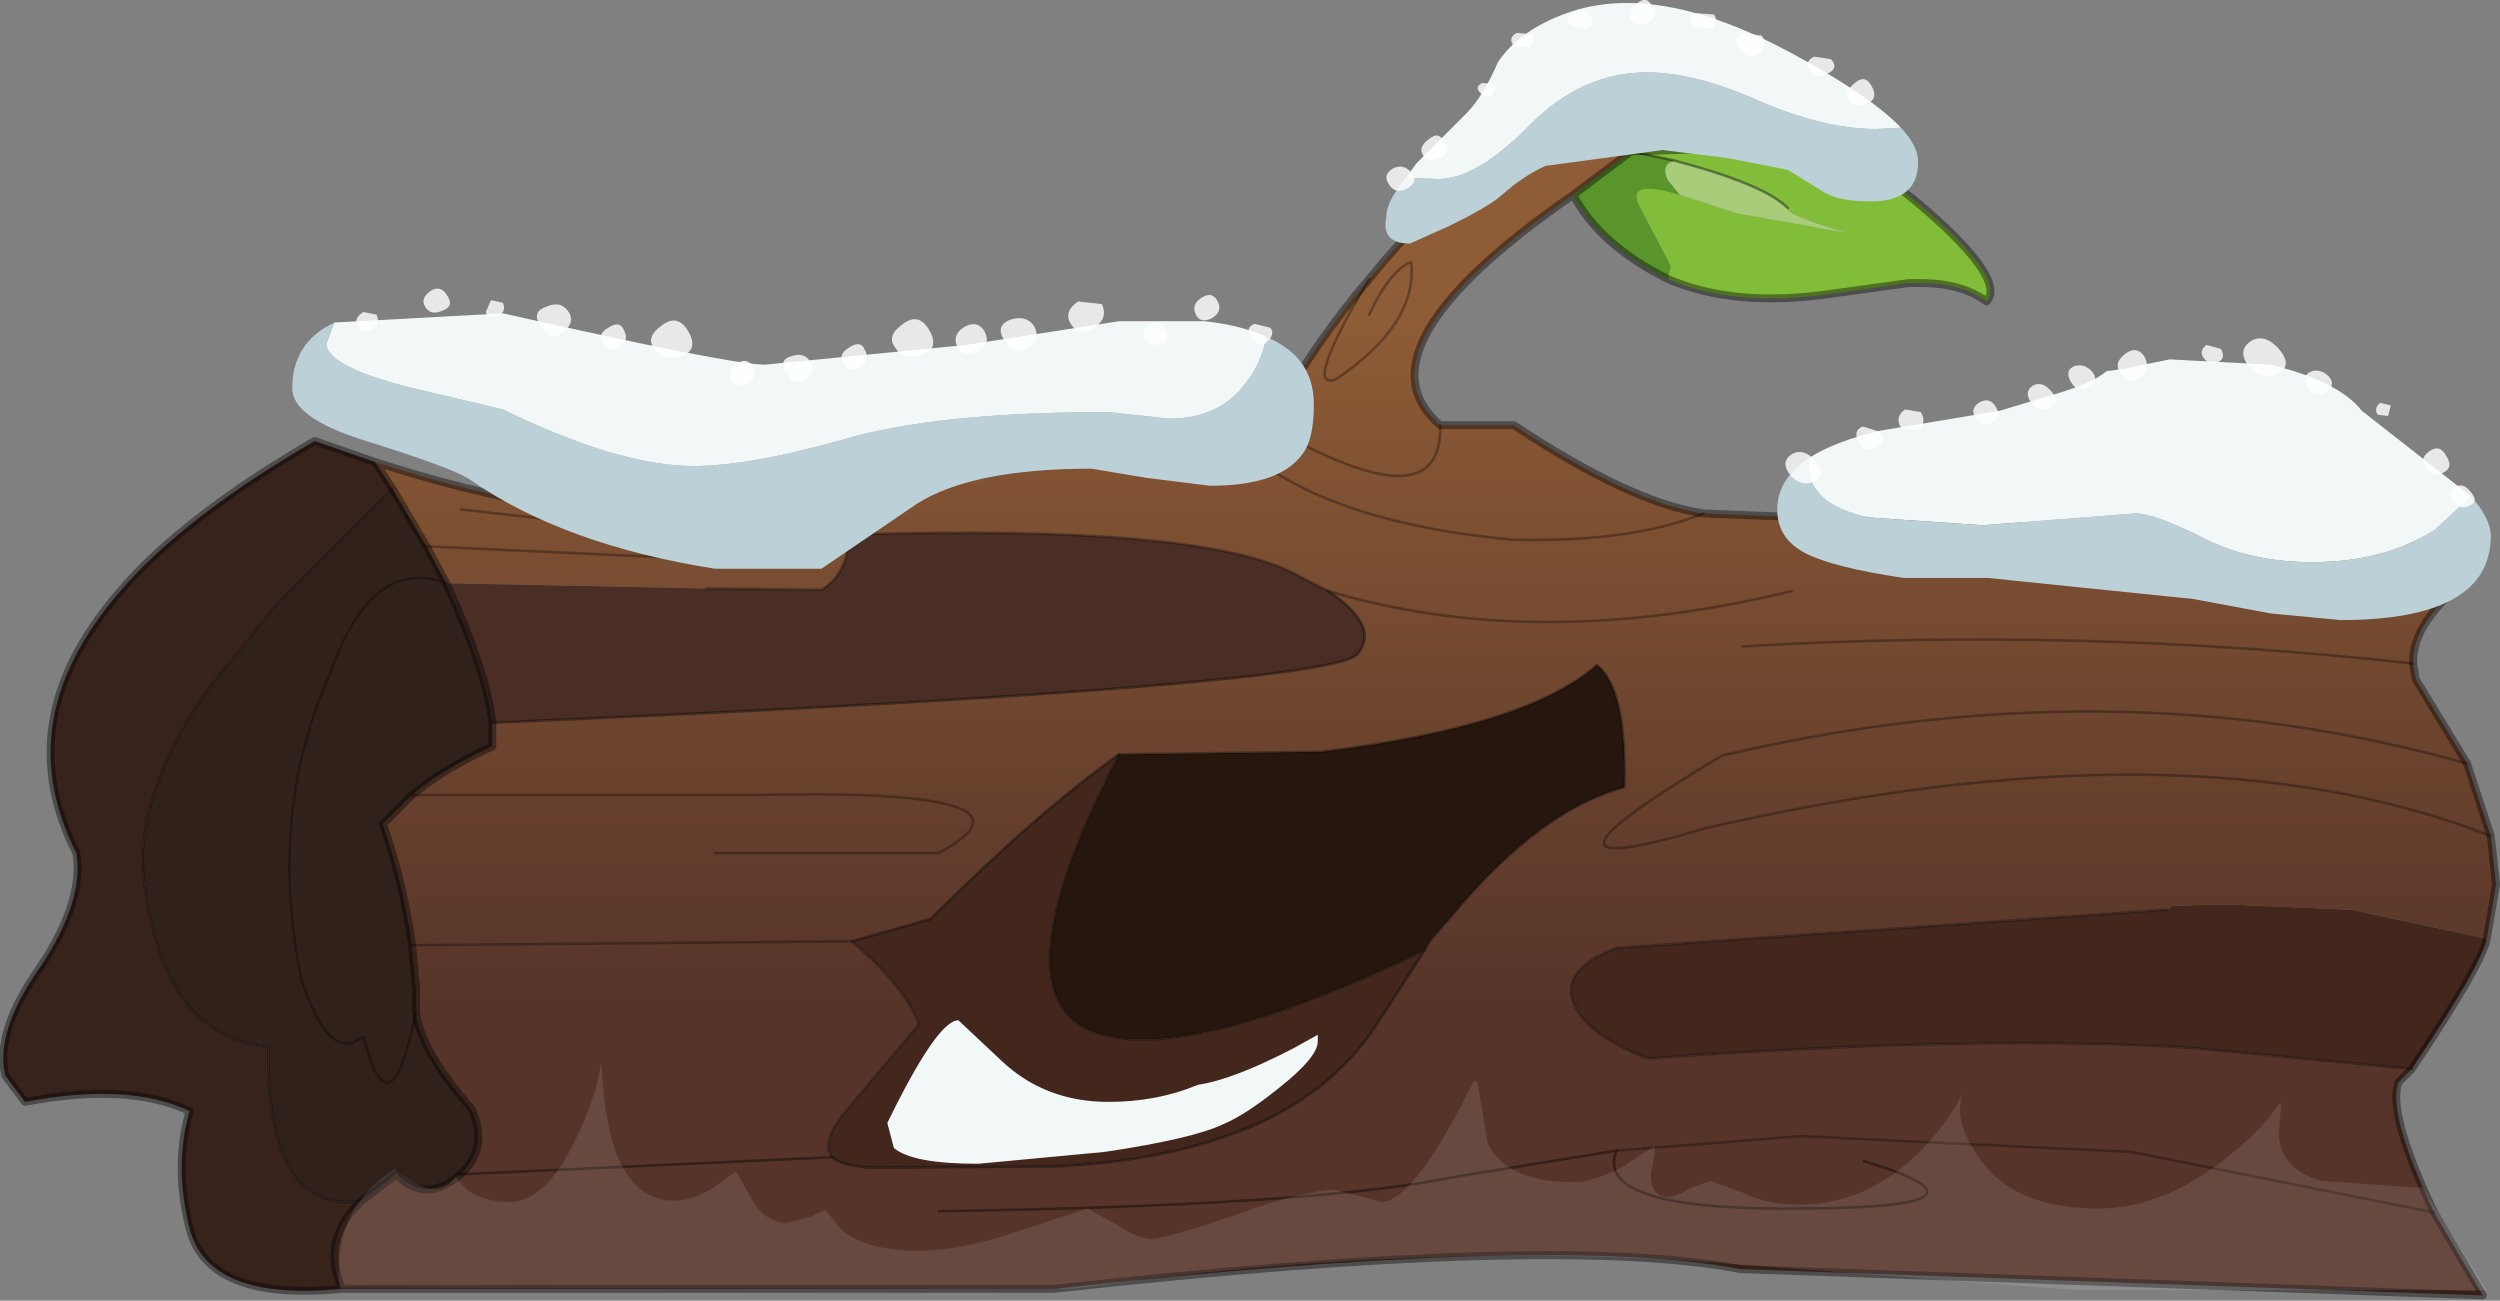 <?xml version="1.0" encoding="UTF-8" standalone="no"?>
<svg xmlns:xlink="http://www.w3.org/1999/xlink" height="49.4px" width="94.95px" xmlns="http://www.w3.org/2000/svg">
  <rect width="100%" height="100%" fill="#808080" stroke="none"/>
  <g transform="matrix(1.0, 0.0, 0.0, 1.0, 49.05, 48.55)">
    <use height="49.4" transform="matrix(1.0, 0.0, 0.0, 1.0, -49.05, -48.55)" width="94.95" xlink:href="#decoration194-shape0"/>
  </g>
  <defs>
    <g id="decoration194-shape0" transform="matrix(1.0, 0.0, 0.0, 1.0, 49.05, 48.55)">
      <path d="M12.9 -42.8 L19.7 -43.0 21.1 -42.55 Q22.55 -42.05 24.85 -39.9 27.05 -37.8 26.4 -37.1 25.45 -37.8 23.9 -37.8 L23.45 -37.8 20.55 -37.4 Q16.85 -36.85 14.3 -37.95 L14.4 -38.45 13.25 -40.65 Q12.6 -41.8 14.75 -41.15 L16.9 -40.45 21.1 -39.7 Q18.75 -40.4 18.85 -40.65 17.95 -41.55 14.55 -42.45 L12.9 -42.8" fill="#82bd39" fill-rule="evenodd" stroke="none"/>
      <path d="M14.3 -37.95 Q11.7 -39.25 10.7 -41.15 L12.9 -42.8 14.55 -42.45 Q14.0 -42.3 14.3 -41.7 L14.75 -41.15 Q12.6 -41.8 13.25 -40.65 L14.4 -38.45 14.3 -37.95" fill="#59952b" fill-rule="evenodd" stroke="none"/>
      <path d="M10.7 -41.15 Q2.25 -35.3 5.65 -32.4 L8.45 -32.4 Q12.9 -29.45 15.65 -29.05 L43.4 -27.95 Q44.55 -27.65 44.8 -26.65 42.55 -24.95 42.6 -23.35 L42.7 -22.75 44.65 -19.55 45.55 -16.8 45.75 -14.95 45.4 -12.9 40.25 -14.0 35.5 -14.2 33.45 -14.15 33.25 -14.0 12.35 -12.55 Q10.4 -11.8 10.65 -10.7 10.9 -9.4 13.5 -8.35 26.15 -9.25 34.2 -8.75 L42.55 -7.95 42.05 -7.45 Q41.6 -6.3 43.4 -2.5 L45.25 0.65 17.05 -0.35 Q10.0 -1.7 -9.0 0.4 L-36.05 0.4 Q-36.9 -1.5 -35.3 -2.95 L-34.0 -3.95 Q-32.9 -2.8 -31.55 -3.95 L-17.45 -4.6 -31.55 -3.95 Q-30.45 -5.0 -31.15 -6.45 -33.05 -8.6 -33.25 -10.1 L-33.25 -11.05 -33.4 -12.65 Q-33.7 -14.9 -34.5 -17.25 L-33.4 -18.35 Q-32.3 -19.3 -30.35 -20.2 L-30.35 -21.1 Q1.3 -22.45 2.5 -23.7 3.4 -24.75 1.4 -26.1 0.8 -26.4 0.15 -26.75 -3.45 -28.65 -16.8 -28.25 -16.85 -26.75 -17.85 -26.15 L-22.2 -26.2 -32.1 -26.4 -32.85 -27.8 -34.15 -30.0 -34.8 -31.0 Q-27.95 -28.8 -22.95 -28.95 -17.1 -29.1 -13.85 -31.9 L-1.6 -31.3 -0.9 -32.4 Q1.0 -35.7 2.95 -37.95 6.7 -42.6 10.85 -44.3 12.65 -44.1 12.9 -42.8 L10.7 -41.15 M2.95 -36.6 Q3.75 -38.3 4.55 -38.6 4.8 -36.25 1.7 -34.15 0.4 -33.65 2.95 -37.95 0.4 -33.65 1.7 -34.15 4.8 -36.25 4.55 -38.6 3.75 -38.3 2.95 -36.6 M15.65 -29.05 Q12.95 -27.95 8.45 -28.05 1.7 -28.65 -1.6 -31.3 1.7 -28.65 8.45 -28.05 12.95 -27.95 15.65 -29.05 M19.0 -26.1 Q9.3 -23.75 1.4 -26.1 9.3 -23.75 19.0 -26.1 M5.05 -12.45 L5.3 -12.85 6.25 -13.95 Q9.5 -17.8 12.65 -18.65 12.75 -22.4 11.6 -23.3 8.95 -20.95 1.15 -20.0 L-6.55 -19.9 Q-9.7 -17.65 -13.7 -13.65 L-16.7 -12.8 Q-14.65 -11.05 -14.15 -9.65 L-17.05 -6.2 Q-17.85 -5.15 -17.45 -4.6 -17.05 -4.25 -15.9 -4.2 L-8.95 -4.25 Q-4.6 -4.45 -1.45 -5.8 1.7 -7.15 3.4 -9.9 L5.05 -12.45 M12.35 -4.85 L19.35 -5.4 31.9 -4.8 43.4 -2.5 31.9 -4.8 19.35 -5.4 12.35 -4.85 Q11.4 -2.55 19.45 -2.65 27.5 -2.7 21.75 -4.45 27.5 -2.7 19.45 -2.65 11.4 -2.55 12.35 -4.85 L6.2 -3.85 Q0.8 -2.75 -13.4 -2.55 0.8 -2.75 6.2 -3.85 L12.35 -4.85 M45.55 -16.8 Q34.05 -21.3 15.75 -17.1 7.7 -14.7 16.35 -19.85 31.2 -23.35 44.65 -19.55 31.2 -23.35 16.35 -19.85 7.7 -14.7 15.75 -17.1 34.05 -21.3 45.55 -16.8 M42.6 -23.35 Q29.9 -24.75 17.15 -24.0 29.9 -24.75 42.6 -23.35 M-31.55 -29.2 Q-17.7 -27.7 -20.9 -27.25 L-32.85 -27.8 -20.9 -27.25 Q-17.7 -27.7 -31.55 -29.2 M-21.9 -16.15 L-13.4 -16.15 Q-8.75 -18.65 -20.65 -18.35 L-33.4 -18.35 -20.65 -18.35 Q-8.75 -18.65 -13.4 -16.15 L-21.9 -16.15 M-16.7 -12.8 L-33.4 -12.65 -16.7 -12.8 M-0.9 -32.4 Q5.75 -28.55 5.65 -32.4 5.75 -28.55 -0.9 -32.4" fill="url(#decoration194-gradient0)" fill-rule="evenodd" stroke="none"/>
      <path d="M14.55 -42.45 Q17.95 -41.55 18.85 -40.65 18.75 -40.4 21.1 -39.7 L16.9 -40.45 14.75 -41.15 14.3 -41.7 Q14.0 -42.3 14.55 -42.45" fill="#a8cc7a" fill-rule="evenodd" stroke="none"/>
      <path d="M-22.2 -26.2 L-17.85 -26.15 Q-16.85 -26.75 -16.8 -28.25 -3.45 -28.65 0.15 -26.75 0.8 -26.4 1.4 -26.1 3.4 -24.75 2.5 -23.7 1.3 -22.45 -30.35 -21.1 -30.55 -23.0 -32.1 -26.4 L-22.2 -26.2" fill="#4a2d24" fill-rule="evenodd" stroke="none"/>
      <path d="M-6.55 -19.9 L1.15 -20.0 Q8.95 -20.95 11.6 -23.3 12.75 -22.4 12.65 -18.65 9.5 -17.8 6.25 -13.95 L5.3 -12.85 5.05 -12.45 Q-4.55 -7.85 -7.85 -9.5 -11.05 -11.2 -6.55 -19.9" fill="#27160d" fill-rule="evenodd" stroke="none"/>
      <path d="M45.4 -12.9 Q45.2 -11.9 42.55 -7.95 L34.2 -8.75 Q26.15 -9.25 13.5 -8.35 10.9 -9.4 10.65 -10.7 10.4 -11.8 12.35 -12.55 L33.25 -14.0 33.45 -14.15 35.5 -14.2 40.25 -14.0 45.4 -12.9 M5.05 -12.45 L3.4 -9.9 Q1.7 -7.15 -1.45 -5.8 -4.6 -4.45 -8.95 -4.25 L-15.9 -4.2 Q-17.05 -4.25 -17.45 -4.6 -17.85 -5.15 -17.05 -6.2 L-14.15 -9.65 Q-14.65 -11.05 -16.7 -12.8 L-13.7 -13.65 Q-9.7 -17.65 -6.55 -19.9 -11.05 -11.2 -7.85 -9.5 -4.55 -7.85 5.05 -12.45" fill="#43271d" fill-rule="evenodd" stroke="none"/>
      <path d="M-32.1 -26.4 Q-30.55 -23.0 -30.35 -21.1 L-30.35 -20.2 Q-32.3 -19.3 -33.4 -18.35 L-34.5 -17.25 Q-33.7 -14.9 -33.4 -12.65 L-33.25 -11.05 -33.25 -10.1 Q-33.05 -8.6 -31.15 -6.45 -30.45 -5.0 -31.55 -3.95 -32.9 -2.8 -34.0 -3.95 L-35.3 -2.95 Q-38.95 -2.4 -38.85 -8.8 -42.8 -9.15 -43.55 -14.9 -44.05 -18.1 -41.25 -22.25 L-38.55 -25.6 -34.15 -30.0 -32.85 -27.8 -32.1 -26.4 Q-34.95 -27.45 -36.5 -23.0 -38.9 -17.65 -37.6 -11.35 -36.55 -8.1 -35.25 -9.2 -34.25 -5.25 -33.25 -10.1 -34.25 -5.25 -35.25 -9.2 -36.55 -8.1 -37.6 -11.35 -38.9 -17.65 -36.5 -23.0 -34.95 -27.45 -32.1 -26.4" fill="#31211b" fill-rule="evenodd" stroke="none"/>
      <path d="M-36.05 0.4 Q-41.15 0.9 -41.85 -1.9 -42.45 -4.25 -41.85 -6.35 -44.15 -7.45 -48.1 -6.7 L-48.85 -7.7 Q-49.25 -9.4 -47.5 -11.85 -45.85 -14.35 -46.15 -16.15 -48.0 -19.8 -46.35 -23.3 -45.45 -25.2 -43.55 -27.1 -41.15 -29.45 -37.1 -31.8 L-34.8 -31.0 -34.15 -30.0 -38.55 -25.6 -41.25 -22.25 Q-44.05 -18.1 -43.55 -14.9 -42.8 -9.15 -38.85 -8.8 -38.95 -2.4 -35.3 -2.95 -36.9 -1.5 -36.05 0.4" fill="#38231c" fill-rule="evenodd" stroke="none"/>
      <path d="M12.9 -42.8 L19.7 -43.0 21.1 -42.55 Q22.55 -42.05 24.85 -39.9 27.05 -37.8 26.4 -37.1 25.45 -37.8 23.9 -37.8 L23.45 -37.8 20.55 -37.4 Q16.85 -36.85 14.3 -37.95 11.7 -39.25 10.7 -41.15 2.25 -35.3 5.65 -32.4 L8.45 -32.4 Q12.9 -29.45 15.65 -29.05 L43.4 -27.95 Q44.55 -27.65 44.8 -26.65 42.55 -24.95 42.6 -23.35 L42.7 -22.75 44.65 -19.55 45.55 -16.8 45.75 -14.95 45.4 -12.9 Q45.2 -11.9 42.55 -7.95 L42.05 -7.45 Q41.6 -6.3 43.4 -2.5 L45.25 0.65 17.05 -0.35 Q10.0 -1.7 -9.0 0.4 L-36.05 0.4 Q-41.15 0.9 -41.85 -1.9 -42.45 -4.25 -41.85 -6.35 -44.15 -7.45 -48.1 -6.7 L-48.85 -7.7 Q-49.25 -9.4 -47.5 -11.85 -45.85 -14.35 -46.15 -16.15 -48.0 -19.8 -46.35 -23.3 -45.45 -25.2 -43.55 -27.1 -41.15 -29.45 -37.1 -31.8 L-34.8 -31.0 Q-27.95 -28.8 -22.95 -28.95 -17.1 -29.1 -13.85 -31.9 L-1.6 -31.3 -0.9 -32.4 Q1.0 -35.7 2.95 -37.95 6.7 -42.6 10.85 -44.3 12.65 -44.1 12.9 -42.8 M10.7 -41.15 L12.9 -42.8 M-32.1 -26.4 Q-30.55 -23.0 -30.35 -21.1 L-30.35 -20.2 Q-32.3 -19.3 -33.4 -18.35 L-34.5 -17.25 Q-33.7 -14.9 -33.4 -12.65 L-33.25 -11.05 -33.25 -10.1 Q-33.05 -8.6 -31.15 -6.45 -30.45 -5.0 -31.55 -3.95 -32.9 -2.8 -34.0 -3.95 L-35.3 -2.95 Q-36.9 -1.5 -36.05 0.4 M-32.1 -26.4 L-32.85 -27.8 -34.15 -30.0 -34.8 -31.0" fill="none" stroke="#000000" stroke-linecap="round" stroke-linejoin="round" stroke-opacity="0.4" stroke-width="0.3"/>
      <path d="M12.9 -42.8 L14.55 -42.45 Q17.95 -41.55 18.85 -40.65 M-30.35 -21.1 Q1.3 -22.45 2.5 -23.7 3.4 -24.75 1.4 -26.1 M5.05 -12.45 L3.4 -9.9 Q1.7 -7.15 -1.45 -5.8 -4.6 -4.45 -8.95 -4.25 L-15.9 -4.2 Q-17.05 -4.25 -17.45 -4.6 L-31.55 -3.95 M12.35 -4.85 Q11.4 -2.55 19.45 -2.65 27.5 -2.7 21.75 -4.45 M12.35 -4.85 L6.2 -3.85 Q0.8 -2.75 -13.4 -2.55 M-16.7 -12.8 L-13.7 -13.65 Q-9.7 -17.65 -6.55 -19.9" fill="none" stroke="#000000" stroke-linecap="round" stroke-linejoin="round" stroke-opacity="0.4" stroke-width="0.1"/>
      <path d="M1.4 -26.1 Q0.8 -26.4 0.15 -26.75 -3.45 -28.65 -16.8 -28.25 -16.85 -26.75 -17.85 -26.15 L-22.2 -26.2 M1.4 -26.1 Q9.3 -23.75 19.0 -26.1 M-1.6 -31.3 Q1.7 -28.65 8.45 -28.05 12.95 -27.95 15.65 -29.05 M2.95 -37.95 Q0.4 -33.65 1.7 -34.15 4.8 -36.25 4.55 -38.6 3.75 -38.3 2.95 -36.6 M-6.55 -19.9 L1.15 -20.0 Q8.95 -20.95 11.6 -23.3 12.75 -22.4 12.65 -18.65 9.5 -17.8 6.25 -13.95 L5.3 -12.85 5.05 -12.45 M44.65 -19.55 Q31.2 -23.35 16.35 -19.85 7.7 -14.7 15.75 -17.1 34.05 -21.3 45.55 -16.8 M43.4 -2.5 L31.9 -4.8 19.35 -5.4 12.35 -4.85 M33.25 -14.0 L12.35 -12.55 Q10.4 -11.8 10.65 -10.7 10.9 -9.4 13.5 -8.35 26.15 -9.25 34.2 -8.75 L42.55 -7.95 M17.15 -24.0 Q29.9 -24.75 42.6 -23.35 M-34.15 -30.0 L-38.55 -25.6 -41.25 -22.25 Q-44.05 -18.1 -43.55 -14.9 -42.8 -9.15 -38.85 -8.8 -38.95 -2.4 -35.3 -2.95 M-32.85 -27.8 L-20.9 -27.25 Q-17.7 -27.7 -31.55 -29.2 M-33.4 -18.35 L-20.65 -18.35 Q-8.75 -18.65 -13.4 -16.15 L-21.9 -16.15 M-33.4 -12.65 L-16.7 -12.8 M-6.55 -19.9 Q-11.05 -11.2 -7.85 -9.5 -4.55 -7.85 5.05 -12.45 M-33.25 -10.1 Q-34.25 -5.25 -35.25 -9.2 -36.55 -8.1 -37.6 -11.35 -38.9 -17.65 -36.5 -23.0 -34.95 -27.45 -32.1 -26.4 M-17.45 -4.6 Q-17.85 -5.15 -17.05 -6.2 L-14.15 -9.65 Q-14.65 -11.05 -16.7 -12.8 M5.65 -32.4 Q5.75 -28.55 -0.9 -32.4" fill="none" stroke="#000000" stroke-linecap="round" stroke-linejoin="round" stroke-opacity="0.302" stroke-width="0.1"/>
      <path d="M4.35 -41.8 L5.55 -41.75 Q7.05 -41.75 9.0 -43.75 11.0 -45.8 13.5 -45.8 15.35 -45.8 17.8 -44.7 20.25 -43.65 22.2 -43.65 L23.15 -43.7 Q23.8 -43.0 23.8 -42.4 23.8 -40.9 22.0 -40.9 20.7 -40.9 20.15 -41.3 L18.85 -42.1 16.55 -42.55 14.1 -42.85 9.65 -42.25 Q8.85 -41.9 8.0 -41.15 7.5 -40.7 5.95 -39.95 L4.5 -39.3 Q3.4 -39.3 3.6 -40.3 3.6 -40.9 4.35 -41.8 M44.8 -29.7 Q45.55 -28.85 45.55 -28.2 45.55 -25.0 39.85 -25.0 L37.2 -25.25 34.25 -25.8 26.45 -26.6 23.25 -26.6 Q20.55 -27.0 19.5 -27.55 18.45 -28.1 18.45 -29.2 18.45 -30.35 19.65 -31.15 L19.65 -30.85 Q19.65 -29.4 21.9 -28.9 L26.25 -28.6 32.05 -29.05 Q32.8 -29.05 34.65 -28.1 36.45 -27.2 38.75 -27.2 41.55 -27.2 43.45 -28.45 L44.8 -29.7 M-0.95 -35.75 Q0.85 -35.0 0.85 -33.2 0.85 -31.9 0.45 -31.35 -0.4 -30.1 -3.1 -30.1 L-5.5 -30.4 -7.6 -30.75 Q-12.15 -30.75 -14.25 -29.4 L-17.85 -26.95 -21.9 -26.95 Q-27.6 -27.85 -31.15 -30.3 -31.75 -30.75 -35.3 -31.85 -37.95 -32.7 -37.95 -33.8 -37.95 -35.55 -36.35 -36.3 L-36.65 -35.5 Q-36.65 -34.65 -33.55 -33.85 L-29.95 -33.0 Q-25.55 -30.85 -22.7 -30.85 -20.6 -30.85 -17.05 -31.85 -13.5 -32.9 -6.95 -32.9 L-4.65 -32.65 Q-2.7 -32.65 -1.7 -34.05 -1.15 -34.75 -0.95 -35.75" fill="#bbd1d7" fill-rule="evenodd" stroke="none"/>
      <path d="M23.15 -43.7 L22.2 -43.65 Q20.25 -43.65 17.8 -44.7 15.35 -45.8 13.5 -45.8 11.0 -45.8 9.0 -43.75 7.05 -41.75 5.55 -41.75 L4.35 -41.8 4.75 -42.35 6.65 -44.25 Q7.25 -44.85 7.85 -46.2 8.65 -47.4 10.45 -48.05 13.9 -49.3 19.05 -46.5 22.0 -44.9 23.15 -43.7 M19.65 -31.15 Q20.65 -31.8 22.4 -32.2 L26.9 -32.95 28.9 -33.55 Q30.45 -34.0 30.95 -34.45 L31.65 -34.55 33.35 -34.9 37.2 -34.7 Q39.8 -34.05 40.65 -32.95 L44.8 -29.7 43.45 -28.45 Q41.55 -27.2 38.75 -27.2 36.45 -27.2 34.65 -28.1 32.8 -29.05 32.05 -29.05 L26.25 -28.6 21.9 -28.9 Q19.65 -29.4 19.65 -30.85 L19.65 -31.15 M-36.35 -36.3 L-29.95 -36.65 Q-21.3 -34.7 -20.0 -34.7 L-12.35 -35.45 -6.55 -36.35 -3.3 -36.35 Q-1.9 -36.2 -0.95 -35.75 -1.15 -34.75 -1.7 -34.05 -2.7 -32.65 -4.65 -32.65 L-6.95 -32.9 Q-13.5 -32.9 -17.05 -31.85 -20.6 -30.85 -22.7 -30.85 -25.55 -30.85 -29.95 -33.0 L-33.55 -33.85 Q-36.65 -34.65 -36.65 -35.5 L-36.35 -36.3 M1.0 -9.25 L1.0 -9.0 Q1.0 -8.4 -0.45 -7.25 -1.75 -6.2 -2.6 -5.85 -3.75 -5.3 -7.1 -4.8 L-11.9 -4.35 Q-14.4 -4.35 -15.1 -4.95 L-15.35 -5.9 Q-13.45 -9.8 -12.65 -9.8 L-11.0 -8.25 Q-9.35 -6.7 -6.95 -6.7 -5.1 -6.7 -3.55 -7.35 -2.2 -7.55 0.1 -8.75 L1.0 -9.25" fill="#f2f7f8" fill-rule="evenodd" stroke="none"/>
      <path d="M7.45 -5.15 Q8.15 -3.65 10.75 -3.65 11.45 -3.65 12.6 -4.25 L13.75 -5.0 13.8 -5.0 13.8 -4.75 13.65 -3.95 Q13.65 -3.1 14.3 -3.1 14.6 -3.1 15.1 -3.4 L15.9 -3.7 17.15 -3.25 Q18.0 -2.8 19.3 -2.8 21.45 -2.8 23.25 -4.25 24.6 -5.35 25.55 -7.1 25.05 -6.1 26.1 -4.6 27.4 -2.65 30.65 -2.65 32.9 -2.65 35.15 -4.3 36.7 -5.45 37.5 -6.6 L37.6 -6.65 37.5 -5.55 Q37.5 -4.15 39.15 -3.7 L42.6 -3.45 42.95 -3.45 45.4 0.45 29.85 0.45 14.7 -0.7 Q3.5 -1.3 -8.3 0.4 L-36.15 0.35 Q-36.45 -2.65 -34.05 -4.15 -32.45 -2.8 -31.75 -3.85 L-31.3 -3.35 Q-30.65 -2.9 -29.7 -2.9 -28.3 -2.9 -27.15 -5.35 -26.4 -6.95 -26.25 -8.05 L-26.2 -8.15 Q-26.0 -2.95 -23.45 -2.95 -22.75 -2.95 -21.95 -3.45 L-21.1 -4.05 -20.4 -2.85 Q-19.9 -2.1 -19.15 -2.1 L-18.25 -2.35 -17.7 -2.6 -17.05 -1.8 Q-16.05 -1.05 -14.25 -1.05 -12.45 -1.05 -10.2 -1.85 L-7.75 -2.65 -6.65 -2.05 Q-5.85 -1.5 -5.3 -1.5 -4.8 -1.5 -2.15 -2.4 0.45 -3.35 1.65 -3.35 L2.7 -3.1 3.4 -2.9 Q4.65 -2.9 6.9 -7.45 L7.05 -7.5 7.45 -5.15" fill="#ffffff" fill-opacity="0.102" fill-rule="evenodd" stroke="none"/>
      <path d="M20.35 -45.75 Q19.95 -45.5 19.7 -45.85 19.45 -46.2 19.85 -46.4 L20.5 -46.3 Q20.8 -45.95 20.35 -45.75 M21.85 -44.6 Q21.4 -44.4 21.15 -44.75 20.95 -45.05 21.4 -45.4 21.8 -45.75 22.05 -45.25 22.3 -44.8 21.85 -44.6 M29.75 -34.65 Q30.1 -34.75 30.4 -34.45 30.7 -34.1 30.25 -33.85 29.85 -33.6 29.6 -34.05 29.35 -34.5 29.75 -34.65 M26.6 -32.5 Q26.25 -32.3 26.0 -32.65 25.75 -33.0 26.1 -33.25 26.5 -33.5 26.75 -33.1 27.0 -32.7 26.6 -32.5 M28.8 -33.05 Q28.4 -32.85 28.1 -33.25 27.8 -33.65 28.15 -33.9 28.5 -34.1 28.85 -33.7 29.25 -33.25 28.8 -33.05 M21.55 -31.75 Q21.3 -32.2 21.7 -32.35 L22.35 -32.15 Q22.65 -31.8 22.2 -31.55 21.8 -31.3 21.55 -31.75 M23.8 -32.2 L23.15 -32.3 Q22.9 -32.7 23.3 -33.0 L23.9 -32.9 Q24.15 -32.5 23.8 -32.2 M38.6 -33.85 Q38.35 -34.3 38.75 -34.45 39.1 -34.55 39.4 -34.25 39.7 -33.9 39.25 -33.65 38.85 -33.4 38.6 -33.85 M36.35 -34.65 Q35.9 -35.25 36.45 -35.6 36.95 -35.9 37.5 -35.3 38.05 -34.65 37.45 -34.35 36.8 -34.1 36.35 -34.65 M32.25 -34.2 Q31.8 -33.9 31.5 -34.35 31.2 -34.75 31.65 -35.1 32.1 -35.45 32.4 -35.0 32.65 -34.5 32.25 -34.2 M35.2 -34.8 Q34.85 -34.65 34.65 -34.95 34.45 -35.2 34.75 -35.45 L35.3 -35.3 Q35.5 -34.95 35.2 -34.8 M17.05 -46.65 Q16.7 -47.0 17.1 -47.3 L17.85 -47.2 Q18.15 -46.85 17.75 -46.55 17.35 -46.25 17.05 -46.65 M15.25 -47.5 Q14.95 -47.85 15.35 -48.05 L16.05 -48.0 Q16.25 -47.7 15.9 -47.45 L15.25 -47.5 M11.2 -47.45 L10.6 -47.55 Q10.35 -47.9 10.75 -48.1 11.1 -48.3 11.35 -47.95 11.6 -47.65 11.2 -47.45 M13.55 -47.7 Q13.1 -47.5 12.9 -47.8 12.7 -48.1 13.1 -48.4 13.5 -48.75 13.7 -48.3 13.95 -47.9 13.55 -47.7 M8.45 -46.8 Q8.2 -47.1 8.55 -47.3 L9.1 -47.25 Q9.35 -46.95 9.0 -46.75 L8.45 -46.8 M7.15 -45.05 Q6.95 -45.25 7.25 -45.4 L7.7 -45.35 Q7.85 -45.15 7.6 -44.95 7.35 -44.8 7.15 -45.05 M4.4 -41.4 Q3.95 -41.15 3.7 -41.55 3.45 -41.9 3.85 -42.15 4.25 -42.35 4.55 -42.0 4.85 -41.65 4.4 -41.4 M5.65 -42.55 Q5.2 -42.35 5.0 -42.65 4.8 -42.95 5.2 -43.25 5.6 -43.6 5.8 -43.15 6.05 -42.75 5.65 -42.55 M18.95 -30.5 Q18.55 -31.0 19.0 -31.3 19.45 -31.55 19.9 -31.05 20.35 -30.5 19.85 -30.25 19.35 -30.05 18.95 -30.5 M41.65 -32.75 L41.25 -32.8 Q41.1 -33.05 41.35 -33.25 L41.75 -33.15 41.65 -32.75 M43.85 -31.25 Q44.15 -30.8 43.75 -30.6 43.35 -30.4 43.1 -30.75 42.8 -31.1 43.2 -31.4 43.6 -31.7 43.85 -31.25 M44.15 -29.5 Q43.9 -29.85 44.2 -30.05 44.5 -30.25 44.8 -29.85 45.1 -29.5 44.75 -29.35 44.4 -29.15 44.15 -29.5 M-11.65 -35.95 Q-11.4 -35.45 -11.95 -35.2 -12.5 -34.9 -12.7 -35.4 -12.9 -35.85 -12.4 -36.15 -11.9 -36.4 -11.65 -35.95 M-10.7 -36.4 Q-10.1 -36.6 -9.8 -36.2 -9.5 -35.75 -9.95 -35.35 -10.45 -34.95 -10.85 -35.55 -11.3 -36.15 -10.7 -36.4 M-15.05 -35.35 Q-15.4 -35.8 -14.75 -36.25 -14.15 -36.7 -13.75 -36.0 -13.35 -35.3 -14.05 -35.05 -14.75 -34.85 -15.05 -35.35 M-19.15 -34.35 Q-19.5 -34.85 -19.05 -35.0 -18.55 -35.2 -18.3 -34.85 -18.0 -34.5 -18.4 -34.15 -18.85 -33.85 -19.15 -34.35 M-17.0 -34.7 Q-17.25 -35.1 -16.8 -35.35 -16.35 -35.65 -16.2 -35.25 -16.0 -34.9 -16.35 -34.6 -16.75 -34.35 -17.0 -34.7 M-0.95 -35.55 Q-1.25 -35.3 -1.5 -35.7 -1.8 -36.1 -1.4 -36.25 L-0.8 -36.1 Q-0.6 -35.85 -0.95 -35.55 M-3.05 -36.45 Q-3.5 -36.25 -3.65 -36.65 -3.8 -37.0 -3.4 -37.25 -3.0 -37.5 -2.8 -37.1 -2.6 -36.7 -3.05 -36.45 M-4.95 -35.5 Q-5.35 -35.35 -5.55 -35.65 -5.75 -35.95 -5.4 -36.2 -5.05 -36.45 -4.8 -36.05 -4.55 -35.65 -4.95 -35.5 M-8.35 -36.2 Q-8.7 -36.7 -8.1 -37.1 L-7.2 -37.0 Q-6.95 -36.45 -7.5 -36.1 -8.0 -35.7 -8.35 -36.2 M-32.05 -37.3 Q-31.8 -36.9 -32.25 -36.75 -32.7 -36.55 -32.9 -36.9 -33.1 -37.2 -32.7 -37.5 -32.3 -37.75 -32.05 -37.3 M-35.45 -36.15 Q-35.65 -36.45 -35.25 -36.7 L-34.75 -36.6 Q-34.6 -36.3 -34.9 -36.05 -35.25 -35.85 -35.45 -36.15 M-24.2 -35.3 Q-24.55 -35.75 -23.9 -36.2 -23.3 -36.65 -22.9 -35.95 -22.5 -35.25 -23.2 -35.0 -23.9 -34.8 -24.2 -35.3 M-21.3 -34.15 Q-21.45 -34.5 -21.05 -34.75 -20.65 -35.0 -20.45 -34.6 -20.25 -34.2 -20.7 -33.95 -21.15 -33.75 -21.3 -34.15 M-30.15 -36.55 Q-30.5 -36.4 -30.6 -36.7 L-30.4 -37.15 -29.95 -37.05 Q-29.8 -36.7 -30.15 -36.55 M-28.5 -36.15 Q-28.9 -36.7 -28.3 -36.9 -27.75 -37.15 -27.45 -36.7 -27.2 -36.3 -27.65 -35.95 -28.1 -35.55 -28.5 -36.15 M-26.15 -35.45 Q-26.4 -35.85 -25.95 -36.1 -25.5 -36.4 -25.35 -36.0 -25.15 -35.65 -25.5 -35.35 -25.9 -35.1 -26.15 -35.45" fill="#ffffff" fill-opacity="0.82" fill-rule="evenodd" stroke="none"/>
    </g>
    <linearGradient gradientTransform="matrix(0.0, 0.016, -0.028, 0.0, 3.8, -23.35)" gradientUnits="userSpaceOnUse" id="decoration194-gradient0" spreadMethod="pad" x1="-819.2" x2="819.2">
      <stop offset="0.0" stop-color="#8e5c36"/>
      <stop offset="1.0" stop-color="#563429"/>
    </linearGradient>
  </defs>
</svg>
